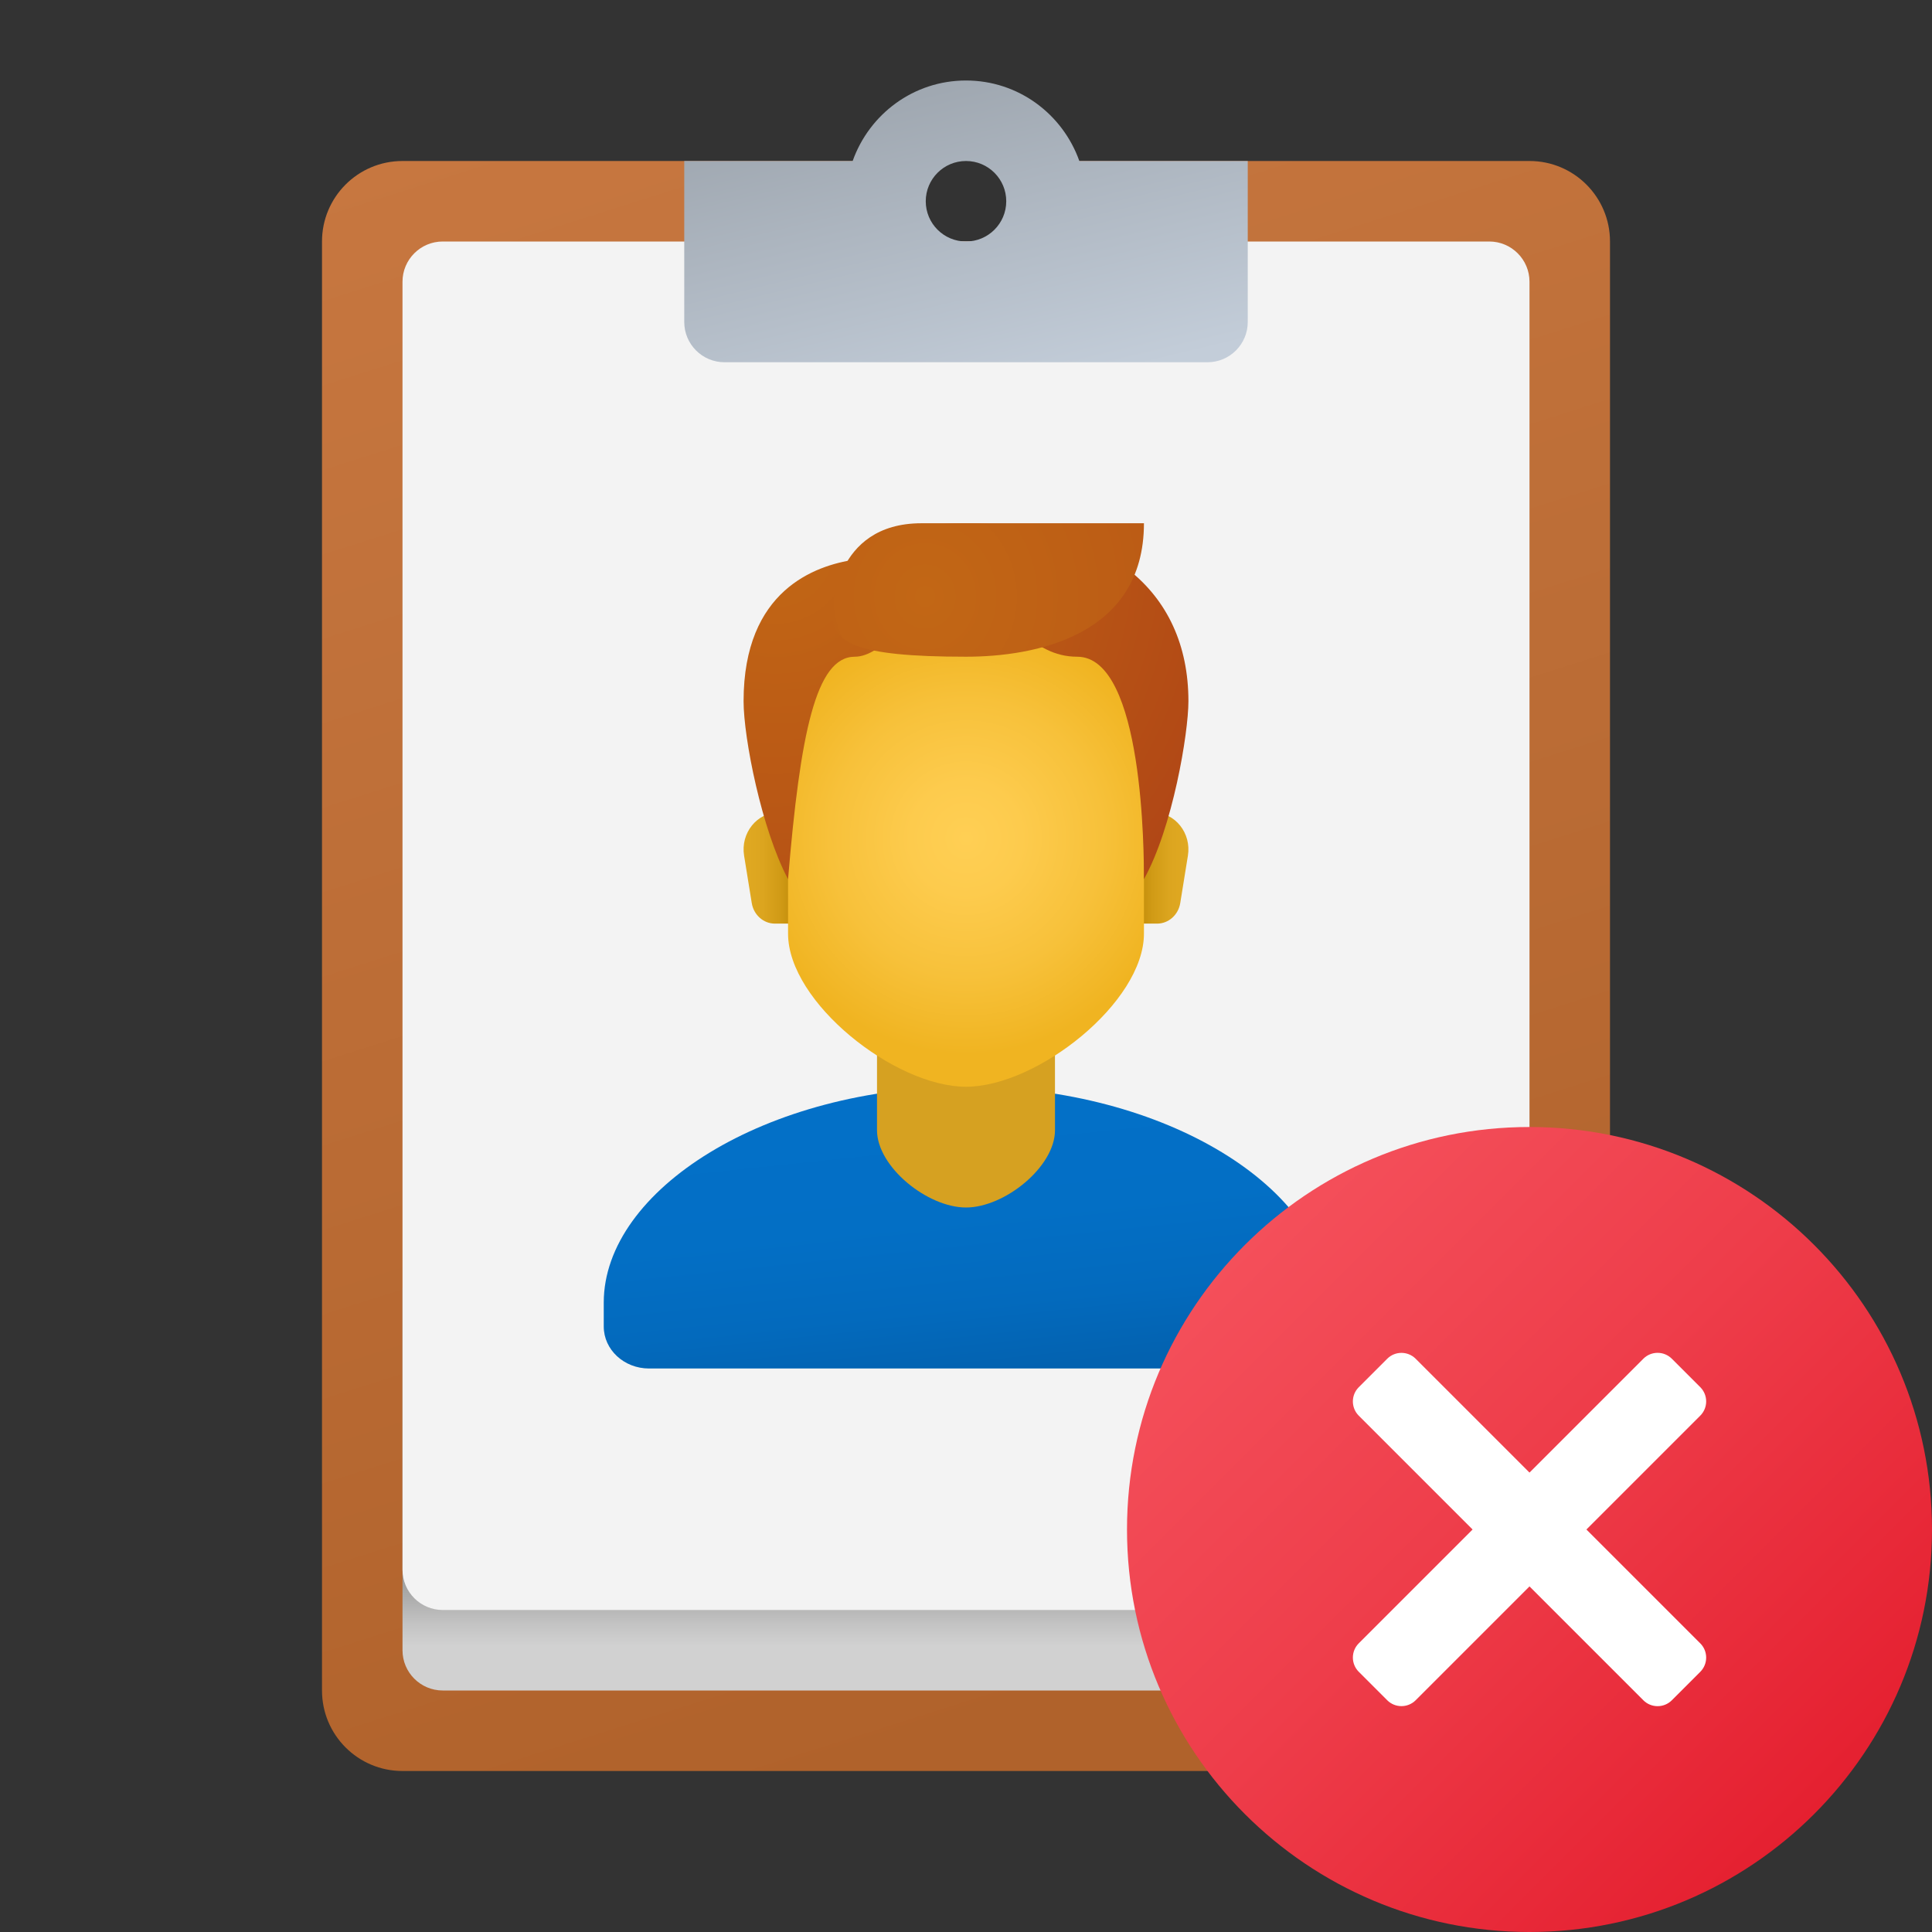 <svg xmlns="http://www.w3.org/2000/svg" viewBox="0 0 48 48"><rect x="0" y="0" width="48" height="48" fill="#333333" stroke="none"/><linearGradient id="SCpSb87f9umGF1OM3qgbba" x1="16.86" x2="29.576" y1="660.467" y2="620.454" gradientTransform="matrix(1 0 0 -1 0 662)" gradientUnits="userSpaceOnUse"><stop offset="0" stop-color="#c77740"/><stop offset="1" stop-color="#b0622b"/></linearGradient><path fill="url(#SCpSb87f9umGF1OM3qgbba)" d="M38,4H26c0,1.105-0.895,2-2,2s-2-0.895-2-2H10C8.895,4,8,4.895,8,6v36c0,1.105,0.895,2,2,2h28	c1.105,0,2-0.895,2-2V6C40,4.895,39.105,4,38,4z"/><linearGradient id="SCpSb87f9umGF1OM3qgbbb" x1="24" x2="24" y1="625.034" y2="621.107" gradientTransform="matrix(1 0 0 -1 0 662)" gradientUnits="userSpaceOnUse"><stop offset=".442" stop-color="#878786"/><stop offset=".594" stop-color="#9f9f9e"/><stop offset=".859" stop-color="#c3c3c3"/><stop offset="1" stop-color="#d1d1d1"/></linearGradient><path fill="url(#SCpSb87f9umGF1OM3qgbbb)" d="M37,42H11c-0.552,0-1-0.448-1-1v-9h28v9C38,41.552,37.552,42,37,42z"/><path fill="#f3f3f3" d="M37,40H11c-0.552,0-1-0.448-1-1V7c0-0.552,0.448-1,1-1h26c0.552,0,1,0.448,1,1v32	C38,39.552,37.552,40,37,40z"/><linearGradient id="SCpSb87f9umGF1OM3qgbbc" x1="179.07" x2="180.954" y1="726.928" y2="719.091" gradientTransform="matrix(-1 0 0 1 204 -717)" gradientUnits="userSpaceOnUse"><stop offset="0" stop-color="#c3cdd9"/><stop offset="1" stop-color="#9fa7b0"/></linearGradient><path fill="url(#SCpSb87f9umGF1OM3qgbbc)" d="M31,8V4h-4.184C26.403,2.837,25.304,2,24,2s-2.403,0.837-2.816,2H17v4c0,0.552,0.448,1,1,1h12	C30.552,9,31,8.552,31,8z M24,4c0.552,0,1,0.448,1,1s-0.448,1-1,1s-1-0.448-1-1S23.448,4,24,4z"/><linearGradient id="SCpSb87f9umGF1OM3qgbbd" x1="23.379" x2="24.162" y1="-107.293" y2="-99.856" gradientTransform="translate(0 134)" gradientUnits="userSpaceOnUse"><stop offset="0" stop-color="#0370c8"/><stop offset=".484" stop-color="#036fc5"/><stop offset=".775" stop-color="#036abd"/><stop offset="1" stop-color="#0362b0"/></linearGradient><path fill="url(#SCpSb87f9umGF1OM3qgbbd)" d="M24,27c-4.97,0-9,2.565-9,5.362v0.595C15,33.533,15.504,34,16.125,34h15.75	C32.496,34,33,33.533,33,32.957v-0.595C33,29.565,28.97,27,24,27z"/><path fill="#d6a121" d="M26.211,28.079C26.211,28.99,24.959,30,24,30s-2.211-1.01-2.211-1.921c0-1.267,0-3.379,0-3.379h4.421	C26.211,24.7,26.211,26.812,26.211,28.079z"/><linearGradient id="SCpSb87f9umGF1OM3qgbbe" x1="28.355" x2="29.493" y1="-112.434" y2="-112.434" gradientTransform="translate(0 134)" gradientUnits="userSpaceOnUse"><stop offset="0" stop-color="#c48f0c"/><stop offset=".251" stop-color="#d19b16"/><stop offset=".619" stop-color="#dca51f"/><stop offset="1" stop-color="#e0a922"/></linearGradient><path fill="url(#SCpSb87f9umGF1OM3qgbbe)" d="M28.651,20.184h-0.292v2.763h0.389c0.284,0,0.527-0.216,0.575-0.511l0.19-1.176	C29.605,20.697,29.193,20.184,28.651,20.184z"/><linearGradient id="SCpSb87f9umGF1OM3qgbbf" x1="19.659" x2="18.503" y1="-112.434" y2="-112.434" gradientTransform="translate(0 134)" gradientUnits="userSpaceOnUse"><stop offset="0" stop-color="#c48f0c"/><stop offset=".251" stop-color="#d19b16"/><stop offset=".619" stop-color="#dca51f"/><stop offset="1" stop-color="#e0a922"/></linearGradient><path fill="url(#SCpSb87f9umGF1OM3qgbbf)" d="M19.349,20.184h0.292v2.763h-0.389c-0.284,0-0.527-0.216-0.575-0.511l-0.19-1.176	C18.395,20.697,18.807,20.184,19.349,20.184z"/><radialGradient id="SCpSb87f9umGF1OM3qgbbg" cx="4.032" cy="-98.626" r="6.755" gradientTransform="matrix(.784 0 0 .796 20.84 99.332)" gradientUnits="userSpaceOnUse"><stop offset="0" stop-color="#ffcf54"/><stop offset=".261" stop-color="#fdcb4d"/><stop offset=".639" stop-color="#f7c13a"/><stop offset="1" stop-color="#f0b421"/></radialGradient><path fill="url(#SCpSb87f9umGF1OM3qgbbg)" d="M24,14.732c-2.182,0-4.421,0.337-4.421,5.124c0,0.384,0,2.931,0,3.34	C19.579,24.905,22.232,27,24,27s4.421-2.095,4.421-3.804c0-0.41,0-2.956,0-3.34C28.421,15.069,26.182,14.732,24,14.732z"/><radialGradient id="SCpSb87f9umGF1OM3qgbbh" cx="-14.534" cy="-103.579" r="16.581" gradientTransform="translate(32.085 104.997) scale(.882)" gradientUnits="userSpaceOnUse"><stop offset="0" stop-color="#c26715"/><stop offset=".508" stop-color="#b85515"/><stop offset="1" stop-color="#ad3f16"/></radialGradient><path fill="url(#SCpSb87f9umGF1OM3qgbbh)" d="M24,13c-2.406,0-2.763,0.904-2.763,0.904c-0.978,0.145-2.763,0.753-2.763,3.517	c0,0.914,0.45,3.194,1.105,4.421c0.302-3.618,0.69-5.526,1.658-5.526c0.7,0,1.256-1.105,2.763-1.105	c1.272,0,1.588,1.105,2.763,1.105c1.658,0,1.658,4.956,1.658,5.526c0.712-1.274,1.105-3.623,1.105-4.421	C29.526,14.632,27.432,13,24,13z"/><radialGradient id="SCpSb87f9umGF1OM3qgbbi" cx="-23.535" cy="-102.242" r="21.301" gradientTransform="matrix(.843 0 0 .882 42.824 104.997)" gradientUnits="userSpaceOnUse"><stop offset="0" stop-color="#c26715"/><stop offset=".508" stop-color="#b85515"/><stop offset="1" stop-color="#ad3f16"/></radialGradient><path fill="url(#SCpSb87f9umGF1OM3qgbbi)" d="M22.895,13c-2.206,0-2.211,2.211-2.211,2.211c-0.027,0.747,0.518,1.105,3.316,1.105	c1.689,0,4.421-0.502,4.421-3.316C28.421,13,26.723,13,22.895,13z"/><linearGradient id="SCpSb87f9umGF1OM3qgbbj" x1="30.929" x2="45.071" y1="-103.071" y2="-88.929" gradientTransform="translate(0 134)" gradientUnits="userSpaceOnUse"><stop offset="0" stop-color="#f44f5a"/><stop offset=".443" stop-color="#ee3d4a"/><stop offset="1" stop-color="#e52030"/></linearGradient><path fill="url(#SCpSb87f9umGF1OM3qgbbj)" d="M48,38c0,5.522-4.478,10-10,10s-10-4.478-10-10s4.478-10,10-10S48,32.478,48,38z"/><path fill="#fff" d="M41.536,33.757l0.707,0.707c0.195,0.195,0.195,0.512,0,0.707l-7.071,7.071	c-0.195,0.195-0.512,0.195-0.707,0l-0.707-0.707c-0.195-0.195-0.195-0.512,0-0.707l7.071-7.071	C41.024,33.562,41.34,33.562,41.536,33.757z"/><path fill="#fff" d="M42.243,41.536l-0.707,0.707c-0.195,0.195-0.512,0.195-0.707,0l-7.071-7.071	c-0.195-0.195-0.195-0.512,0-0.707l0.707-0.707c0.195-0.195,0.512-0.195,0.707,0l7.071,7.071	C42.438,41.024,42.438,41.34,42.243,41.536z"/></svg>